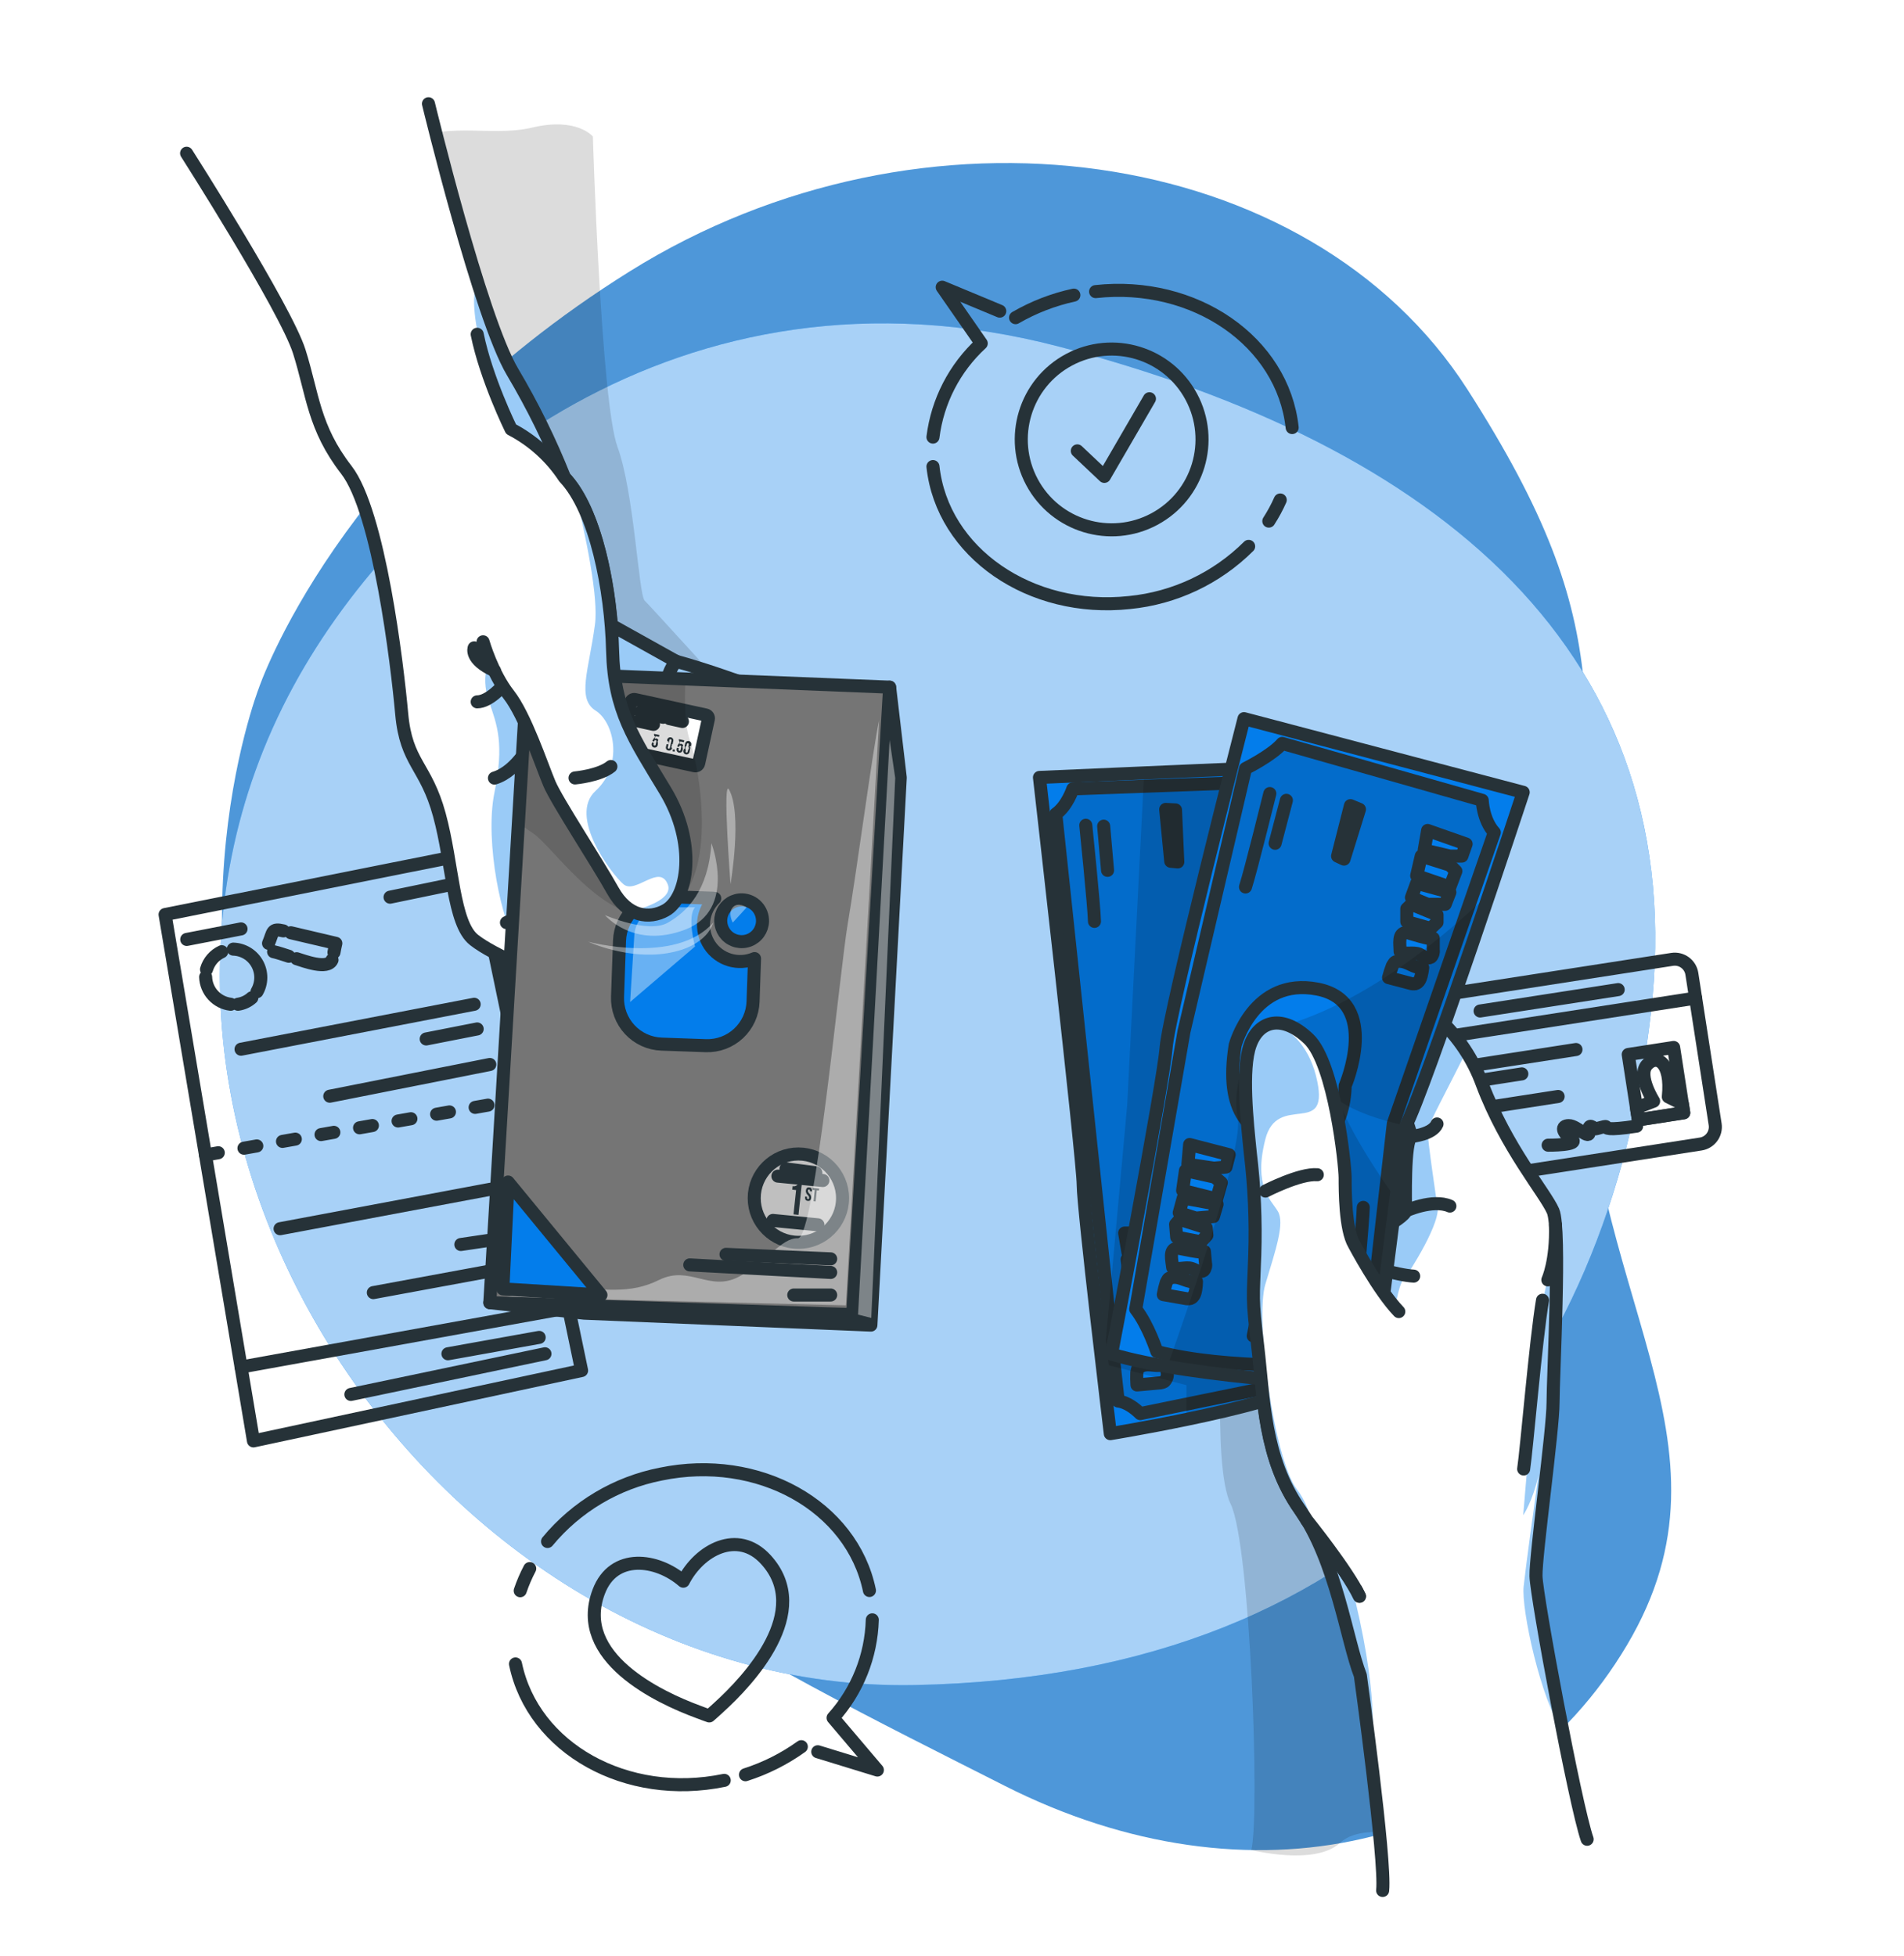 <svg width="146" height="150" viewBox="0 0 146 150" fill="none" xmlns="http://www.w3.org/2000/svg">
<g filter="url(#filter0_d)">
<path opacity="0.7" d="M19.835 48.791C19.835 48.791 11.695 69.814 23.135 90.984C34.576 112.154 58.14 123.338 77 132.901C95.861 142.464 115.445 137.807 124.751 122.144C134.057 106.481 121.294 95.3 121.276 72.965C121.259 50.63 124.62 44.717 112.516 25.848C100.413 6.979 70.743 2.8 48.306 16.796C25.868 30.792 19.835 48.791 19.835 48.791Z" fill="#036CCA"/>
<path d="M22.505 48.604C30.92 33.11 52.09 15.024 81.132 22.557C110.175 30.091 129.797 46.028 126.582 73.756C123.367 101.485 106.472 124.524 70.08 125.198C33.688 125.873 4.05 82.578 22.505 48.604Z" fill="#037DEB"/>
<path opacity="0.7" d="M22.505 48.604C30.92 33.11 52.09 15.024 81.132 22.557C110.175 30.091 129.797 46.028 126.582 73.756C123.367 101.485 106.472 124.524 70.08 125.198C33.688 125.873 4.05 82.578 22.505 48.604Z" fill="#EFF6FC"/>
<path d="M128.22 69.557L109.279 72.49C108.555 72.602 108.06 73.279 108.172 74.002L109.958 85.539C110.07 86.263 110.747 86.758 111.47 86.647L130.412 83.714C131.135 83.602 131.631 82.925 131.519 82.201L129.733 70.665C129.621 69.941 128.944 69.445 128.22 69.557Z" stroke="#263238" stroke-linecap="round" stroke-linejoin="round"/>
<path d="M108.46 75.864L130.022 72.526" stroke="#263238" stroke-linecap="round" stroke-linejoin="round"/>
<path d="M128.336 76.311L124.853 76.851L125.629 81.866L129.112 81.327L128.336 76.311Z" stroke="#263238" stroke-linecap="round" stroke-linejoin="round"/>
<path d="M126.266 77.672C127.002 76.796 128.211 77.38 127.928 80.098L129.005 80.632L129.111 81.316L125.63 81.856L125.487 80.942L126.801 80.431C126.801 80.431 125.574 78.498 126.266 77.672Z" stroke="#263238" stroke-linecap="round" stroke-linejoin="round"/>
<path d="M118.712 83.804C118.712 83.804 121.229 83.824 120.508 83.322C119.787 82.82 119.679 82.311 120.292 82.303C120.905 82.294 121.933 83.471 121.851 82.752C121.77 82.034 122.213 82.501 122.298 82.548C122.383 82.595 123.11 82.303 123.145 82.388C123.18 82.472 123.13 82.709 125.498 82.344" stroke="#263238" stroke-linecap="round" stroke-linejoin="round"/>
<path d="M110.289 78.104L120.847 76.469" stroke="#263238" stroke-linecap="round" stroke-linejoin="round"/>
<path d="M110.475 79.3L116.695 78.337" stroke="#263238" stroke-linecap="round" stroke-linejoin="round"/>
<path d="M110.802 81.412L119.478 80.069" stroke="#263238" stroke-linecap="round" stroke-linejoin="round"/>
<path d="M113.495 73.516L124.083 71.875" stroke="#263238" stroke-linecap="round" stroke-linejoin="round"/>
<path d="M12.658 66.12L36.331 61.393L44.597 101.081L19.436 106.477L12.658 66.12Z" stroke="#263238" stroke-linecap="round" stroke-linejoin="round"/>
<path d="M18.483 100.815L43.595 96.269" stroke="#263238" stroke-linecap="round" stroke-linejoin="round"/>
<path d="M40.62 92.894L28.627 95.107" stroke="#263238" stroke-linecap="round" stroke-linejoin="round"/>
<path d="M38.842 90.902L35.338 91.419" stroke="#263238" stroke-linecap="round" stroke-linejoin="round"/>
<path d="M39.376 86.85L21.477 90.208" stroke="#263238" stroke-linecap="round" stroke-linejoin="round"/>
<path d="M15.753 84.557L40.255 80.232" stroke="#263238" stroke-linecap="round" stroke-linejoin="round" stroke-dasharray="1 2"/>
<path d="M41.788 99.797L26.905 102.915" stroke="#263238" stroke-linecap="round" stroke-linejoin="round"/>
<path d="M41.344 98.541L34.348 99.797" stroke="#263238" stroke-linecap="round" stroke-linejoin="round"/>
<path d="M37.56 77.616L25.287 80.049" stroke="#263238" stroke-linecap="round" stroke-linejoin="round"/>
<path d="M36.59 74.892L32.681 75.66" stroke="#263238" stroke-linecap="round" stroke-linejoin="round"/>
<path d="M36.36 73L18.483 76.446" stroke="#263238" stroke-linecap="round" stroke-linejoin="round"/>
<path d="M34.736 63.79L29.91 64.789" stroke="#263238" stroke-linecap="round" stroke-linejoin="round"/>
<path d="M18.483 67.221L14.319 68.029" stroke="#263238" stroke-linecap="round" stroke-linejoin="round"/>
<path d="M15.835 70.325C15.922 70.028 16.071 69.754 16.272 69.521C16.474 69.287 16.723 69.099 17.003 68.97" stroke="#263238" stroke-linecap="round" stroke-linejoin="round"/>
<path d="M17.686 73C17.169 72.939 16.692 72.694 16.34 72.31C15.988 71.927 15.785 71.43 15.768 70.909" stroke="#263238" stroke-linecap="round" stroke-linejoin="round"/>
<path d="M19.31 72.503C19.014 72.77 18.645 72.942 18.25 72.999" stroke="#263238" stroke-linecap="round" stroke-linejoin="round"/>
<path d="M17.891 68.772C18.267 68.784 18.633 68.893 18.954 69.089C19.276 69.285 19.541 69.561 19.723 69.89C19.906 70.218 20.001 70.589 19.998 70.965C19.995 71.341 19.895 71.71 19.707 72.036" stroke="#263238" stroke-linecap="round" stroke-linejoin="round"/>
<path d="M22.148 69.32C21.76 69.198 21.374 69.057 20.98 68.97" stroke="#263238" stroke-linecap="round" stroke-linejoin="round"/>
<path d="M25.46 69.6C25.13 70.386 23.284 69.67 22.747 69.507" stroke="#263238" stroke-linecap="round" stroke-linejoin="round"/>
<path d="M22.3 67.516L25.752 68.327C25.696 68.558 25.652 68.792 25.609 69.022" stroke="#263238" stroke-linecap="round" stroke-linejoin="round"/>
<path d="M20.592 68.328C20.96 67.452 20.814 67.16 21.731 67.373" stroke="#263238" stroke-linecap="round" stroke-linejoin="round"/>
<path d="M62.707 130.311L67.277 131.713L63.881 127.712C65.743 125.643 66.808 122.979 66.888 120.196" stroke="#263238" stroke-linecap="round" stroke-linejoin="round"/>
<path d="M57.162 132.074C58.694 131.585 60.139 130.859 61.446 129.922" stroke="#263238" stroke-linecap="round" stroke-linejoin="round"/>
<path d="M39.528 123.577C40.874 130.062 48.04 134.057 55.535 132.504" stroke="#263238" stroke-linecap="round" stroke-linejoin="round"/>
<path d="M40.62 116.266C40.332 116.812 40.088 117.38 39.89 117.965" stroke="#263238" stroke-linecap="round" stroke-linejoin="round"/>
<path d="M66.669 117.947C65.326 111.462 58.157 107.467 50.665 109.024C47.262 109.692 44.196 111.517 41.986 114.189" stroke="#263238" stroke-linecap="round" stroke-linejoin="round"/>
<path d="M58.718 115.57C56.56 113.219 53.619 114.849 52.396 117.234C50.375 115.482 47.038 115.053 45.911 118.04C44.007 123.071 50.518 126.14 53.532 127.25C53.873 127.378 54.154 127.486 54.387 127.565C54.577 127.405 54.799 127.2 55.068 126.955C57.45 124.803 62.356 119.535 58.718 115.57Z" stroke="#263238" stroke-linecap="round" stroke-linejoin="round"/>
<path d="M76.662 19.856L72.25 18.02L75.243 22.329C73.197 24.21 71.885 26.755 71.54 29.513" stroke="#263238" stroke-linecap="round" stroke-linejoin="round"/>
<path d="M82.344 18.627C80.773 18.968 79.265 19.551 77.874 20.356" stroke="#263238" stroke-linecap="round" stroke-linejoin="round"/>
<path d="M99.084 28.782C98.369 22.192 91.621 17.52 84.011 18.358" stroke="#263238" stroke-linecap="round" stroke-linejoin="round"/>
<path d="M97.294 35.955C97.628 35.438 97.921 34.896 98.17 34.334" stroke="#263238" stroke-linecap="round" stroke-linejoin="round"/>
<path d="M71.54 31.773C72.255 38.358 79.004 43.024 86.613 42.198C90.063 41.859 93.29 40.337 95.747 37.891" stroke="#263238" stroke-linecap="round" stroke-linejoin="round"/>
<path d="M88.513 35.802C91.886 33.996 93.157 29.797 91.351 26.423C89.545 23.049 85.346 21.778 81.972 23.584C78.598 25.39 77.327 29.59 79.133 32.964C80.939 36.337 85.139 37.608 88.513 35.802Z" stroke="#263238" stroke-linecap="round" stroke-linejoin="round"/>
<path d="M82.61 30.57L84.683 32.526L88.14 26.572" stroke="#263238" stroke-linecap="round" stroke-linejoin="round"/>
<path opacity="0.2" d="M93.905 95.69C93.905 95.69 92.865 108.27 94.369 111.321C95.873 114.373 96.626 135.221 95.952 137.844C95.952 137.844 100.793 139.064 102.709 137.33C104.624 135.595 107.57 137.265 112.423 135.578C117.276 133.89 113.775 96.429 113.775 96.429L113.924 82.802L105.921 75.671L93.905 95.69Z" fill="black" fill-opacity="0.7"/>
<path d="M100.358 101.741C100.328 101.831 100.279 101.913 100.215 101.983C99.181 102.961 94.769 104.048 90.979 104.83C87.84 105.481 85.139 105.922 85.139 105.922C85.139 105.922 83.06 88.644 83.06 86.828C83.06 85.012 79.707 55.608 79.707 55.608L87.743 55.26L98.404 54.799C98.404 54.799 98.469 55.584 98.577 56.957C99.28 65.699 101.698 98.292 100.358 101.741Z" fill="#037DEB"/>
<path opacity="0.2" d="M100.358 101.741L90.978 103.659L87.436 104.386C86.476 103.443 85.743 103.425 85.743 103.425L85.451 100.783L84.993 96.458L80.957 58.411C81.833 57.806 82.265 56.484 82.265 56.484L87.667 56.288L97.026 55.946L98.57 56.945C99.28 65.699 101.698 98.292 100.358 101.741Z" fill="black" fill-opacity="0.7"/>
<path d="M100.358 101.741L90.978 103.659L87.436 104.386C86.476 103.443 85.743 103.425 85.743 103.425L85.451 100.783L84.993 96.458L80.957 58.411C81.833 57.806 82.265 56.484 82.265 56.484L87.667 56.288L97.026 55.946L98.57 56.945C99.28 65.699 101.698 98.292 100.358 101.741Z" stroke="#263238" stroke-linecap="round" stroke-linejoin="round"/>
<path d="M86.239 90.54L89.37 90.534L89.372 91.512L88.502 91.822L86.496 92.041L86.239 90.54Z" fill="#037DEB" stroke="#263238" stroke-linecap="round" stroke-linejoin="round"/>
<path d="M86.432 92.554L88.733 92.476L89.323 92.756L89.294 94.055L86.607 94.085L86.432 92.554Z" fill="#037DEB" stroke="#263238" stroke-linecap="round" stroke-linejoin="round"/>
<path d="M86.8 94.63L89.428 94.44L89.399 95.424L88.129 95.874L86.786 95.798L86.8 94.63Z" fill="#037DEB" stroke="#263238" stroke-linecap="round" stroke-linejoin="round"/>
<path d="M86.958 96.289L89.081 96.397L89.273 96.94L88.964 97.539L87.066 97.662L86.739 96.736L86.958 96.289Z" fill="#037DEB" stroke="#263238" stroke-linecap="round" stroke-linejoin="round"/>
<path d="M89.404 98.19L89.697 99.04C89.743 99.13 89.767 99.231 89.767 99.332C89.767 99.434 89.743 99.534 89.697 99.624C89.642 99.686 89.573 99.733 89.495 99.761C89.418 99.788 89.334 99.796 89.253 99.782C89.089 99.767 88.929 99.712 88.765 99.703C88.272 99.683 87.819 100.088 87.334 99.995C87.144 99.469 86.666 98.698 87.314 98.462C87.433 98.424 89.475 98.383 89.404 98.19Z" fill="#037DEB" stroke="#263238" stroke-linecap="round" stroke-linejoin="round"/>
<path d="M89.396 100.582C89.442 100.784 89.475 100.989 89.495 101.195C89.525 101.326 89.521 101.462 89.483 101.59C89.445 101.718 89.375 101.835 89.279 101.928C89.155 101.997 89.015 102.034 88.873 102.036L87.186 102.188C87.161 101.869 87.156 101.55 87.171 101.23C87.27 100.851 87.2 100.883 87.559 100.728C88.129 100.486 88.812 100.871 89.396 100.582Z" fill="#037DEB" stroke="#263238" stroke-linecap="round" stroke-linejoin="round"/>
<path d="M83.258 59.275C83.258 59.275 83.894 65.428 83.924 66.645" stroke="#263238" stroke-linecap="round" stroke-linejoin="round"/>
<path d="M84.63 59.343L84.928 62.733" stroke="#263238" stroke-linecap="round" stroke-linejoin="round"/>
<path d="M89.387 58.06L89.773 62.035L90.313 62.087L90.138 58.099L89.387 58.06Z" fill="#037DEB" stroke="#263238" stroke-linecap="round" stroke-linejoin="round"/>
<path opacity="0.2" d="M100.357 101.741C100.327 101.831 100.279 101.913 100.214 101.983C99.181 102.961 94.769 104.048 90.978 104.83V102.202L85.463 100.789L84.63 100.576L85.004 96.464L86.432 80.755L87.679 56.3L87.731 55.26L98.404 54.799C98.404 54.799 98.468 55.584 98.576 56.957C99.28 65.699 101.698 98.292 100.357 101.741Z" fill="black" fill-opacity="0.7"/>
<path d="M100.358 101.741C100.328 101.831 100.279 101.913 100.215 101.983C99.181 102.961 94.769 104.048 90.979 104.83C87.84 105.481 85.139 105.922 85.139 105.922C85.139 105.922 83.06 88.644 83.06 86.828C83.06 85.012 79.707 55.608 79.707 55.608L87.743 55.26L98.404 54.799C98.404 54.799 98.469 55.584 98.577 56.957C99.28 65.699 101.698 98.292 100.358 101.741Z" stroke="#263238" stroke-linecap="round" stroke-linejoin="round"/>
<path d="M106.013 140.948C106.081 140.332 105.111 131.493 105.094 130.533C105.047 127.905 104.302 124.456 104.302 124.456C103.263 121.799 102.454 115.676 99.68 111.748C96.906 107.821 96.909 103.201 96.448 99.28C95.986 95.358 96.1 95.697 96.217 92.216C96.301 89.602 96.185 86.985 95.869 84.388C95.639 82.075 95.177 78.008 95.869 76.112C96.561 74.217 98.372 73.776 100.355 75.674C102.337 77.573 103.146 85.354 103.146 86.315C103.146 87.276 103.146 90.277 103.841 91.434C103.841 91.434 107.768 89.425 107.768 88.87C107.768 88.315 107.652 83.412 108.23 83.15L105.92 75.674L110.3 74.118C111.125 74.858 111.837 75.713 112.414 76.659C112.909 77.441 113.322 78.272 113.649 79.138C115.498 84.04 118.467 87.46 119.08 88.87C119.694 90.28 119.08 101.481 119.08 103.563C119.08 105.645 117.737 115.243 117.772 116.858C117.799 118.026 118.587 122.371 119.372 125.703C119.664 126.988 121.437 136.297 121.708 137.035L106.013 140.948Z" fill="white"/>
<path opacity="0.4" d="M109.471 82.656C109.442 83.284 110.192 88.289 110.192 88.289C110.712 89.536 107.874 93.787 107.874 93.787C107.26 94.132 106.998 96.269 106.998 96.269C105.076 95.843 100.676 91.419 100.676 91.419C100.676 91.419 100.156 93.233 99.572 97.721C98.988 102.209 102.691 112.869 104.267 120.231C105.844 127.592 105.094 130.524 105.094 130.524C105.047 127.896 104.302 124.447 104.302 124.447C103.263 121.79 102.454 115.667 99.68 111.739C96.906 107.812 96.909 103.201 96.448 99.28C95.986 95.358 96.1 95.697 96.217 92.216C96.301 89.602 96.185 86.985 95.869 84.388C95.639 82.075 95.177 78.008 95.869 76.112C96.561 74.217 98.372 73.776 100.355 75.674C102.337 77.573 103.146 85.354 103.146 86.315C103.146 87.276 103.146 90.277 103.841 91.434C103.841 91.434 107.768 89.425 107.768 88.87C107.768 88.315 107.652 83.412 108.23 83.15L105.92 75.674L110.3 74.118C111.125 74.858 111.837 75.713 112.414 76.659C110.998 79.491 109.5 82.265 109.471 82.656Z" fill="#037DEB"/>
<path opacity="0.4" d="M116.835 117.632C117.028 115.88 117.603 111.716 117.968 109.117C117.522 111.147 116.8 112.175 116.8 112.175C116.8 112.175 118.044 97.283 118.167 96.374C118.289 95.466 119.545 91.384 119.084 88.856C119.697 90.263 119.084 101.467 119.084 103.549C119.084 105.631 117.741 115.229 117.776 116.844C117.802 118.012 119.055 125.455 119.84 128.786C118.152 126.334 116.643 119.393 116.835 117.632Z" fill="#037DEB"/>
<path d="M121.703 137.021C120.78 134.364 117.816 118.45 117.781 116.844C117.746 115.238 119.089 105.628 119.089 103.549C119.089 101.47 119.703 90.263 119.089 88.855C118.476 87.448 115.507 84.026 113.658 79.123C112.96 77.206 111.811 75.484 110.309 74.103L105.929 75.66L108.239 83.135C107.655 83.398 107.777 88.301 107.777 88.855C107.777 89.41 103.85 91.419 103.85 91.419C103.155 90.251 103.155 87.261 103.155 86.3C103.155 85.34 102.346 77.555 100.364 75.66C98.381 73.765 96.567 74.2 95.878 76.098C95.189 77.996 95.648 82.061 95.878 84.373C96.194 86.973 96.311 89.593 96.226 92.21C96.109 95.691 95.992 95.347 96.457 99.274C96.921 103.201 96.918 107.821 99.689 111.748C102.46 115.676 103.272 121.799 104.311 124.456C104.311 124.456 106.274 138.638 106.022 140.948" stroke="#263238" stroke-linecap="round" stroke-linejoin="round"/>
<path d="M103.841 91.419C103.841 91.419 104.533 94.651 106.093 96.269" stroke="#263238" stroke-linecap="round" stroke-linejoin="round"/>
<path d="M104.262 92.894C104.262 92.894 107.182 93.787 108.402 93.843" stroke="#263238" stroke-linecap="round" stroke-linejoin="round"/>
<path d="M107.769 88.855C107.769 88.855 109.848 87.894 111.177 88.472" stroke="#263238" stroke-linecap="round" stroke-linejoin="round"/>
<path d="M108.23 83.135C108.23 83.135 109.848 82.987 110.192 82.178" stroke="#263238" stroke-linecap="round" stroke-linejoin="round"/>
<path d="M100.214 112.571C100.214 112.571 103.321 116.429 104.244 118.391" stroke="#263238" stroke-linecap="round" stroke-linejoin="round"/>
<path d="M118.281 95.691C117.761 98.754 117.066 107.129 116.835 108.63" stroke="#263238" stroke-linecap="round" stroke-linejoin="round"/>
<path d="M119.273 89.915C119.361 92.689 118.689 94.132 118.689 94.132" stroke="#263238" stroke-linecap="round" stroke-linejoin="round"/>
<path d="M95.391 51.1L116.8 56.747C116.8 56.747 109.275 79.584 107.748 82.417L105.196 102.325C105.196 102.325 91.519 101.724 85.229 99.823C85.229 99.823 89.206 79.091 89.419 76.326C89.632 73.56 95.391 51.1 95.391 51.1Z" fill="#037DEB"/>
<path opacity="0.2" d="M90.786 75.1L95.505 54.925C95.505 54.925 97.534 53.918 98.32 52.998L113.658 57.361C113.658 57.361 113.705 58.864 114.584 59.828L106.843 82.134L104.966 98.576C104.966 98.576 102.469 98.775 102.23 100.62C102.23 100.62 94.135 101.058 88.707 99.627C88.707 99.627 88.068 97.633 87.089 96.372L90.786 75.1Z" fill="black" fill-opacity="0.7"/>
<path d="M90.786 75.1L95.505 54.925C95.505 54.925 97.534 53.918 98.32 52.998L113.658 57.361C113.658 57.361 113.705 58.864 114.584 59.828L106.843 82.134L104.966 98.576C104.966 98.576 102.469 98.775 102.23 100.62C102.23 100.62 94.135 101.058 88.707 99.627C88.707 99.627 88.068 97.633 87.089 96.372L90.786 75.1Z" stroke="#263238" stroke-linecap="round" stroke-linejoin="round"/>
<path d="M94.713 76.148C94.713 76.148 96.106 70.892 101.012 71.835C105.918 72.778 103.147 79.255 103.147 79.255C103.147 79.255 103.176 84.481 99.196 83.76C95.744 83.135 93.905 81.24 94.713 76.148Z" fill="#037DEB" stroke="#263238" stroke-linecap="round" stroke-linejoin="round"/>
<path d="M97.371 56.844C97.371 56.844 95.887 62.85 95.505 64.007" stroke="#263238" stroke-linecap="round" stroke-linejoin="round"/>
<path d="M98.641 57.363L97.777 60.657" stroke="#263238" stroke-linecap="round" stroke-linejoin="round"/>
<path d="M109.471 59.673L112.423 60.712L112.099 61.638H111.177L109.211 61.177L109.471 59.673Z" fill="#037DEB" stroke="#263238" stroke-linecap="round" stroke-linejoin="round"/>
<path d="M108.981 61.639L111.177 62.331L111.638 62.792L111.177 64.007L108.633 63.139L108.981 61.639Z" fill="#037DEB" stroke="#263238" stroke-linecap="round" stroke-linejoin="round"/>
<path d="M108.633 63.718L111.176 64.419L110.817 65.335H109.471L108.23 64.816L108.633 63.718Z" fill="#037DEB" stroke="#263238" stroke-linecap="round" stroke-linejoin="round"/>
<path d="M108.23 65.335L110.193 66.144V66.719L109.702 67.183L107.874 66.664V65.68L108.23 65.335Z" fill="#037DEB" stroke="#263238" stroke-linecap="round" stroke-linejoin="round"/>
<path d="M109.903 67.943V68.842C109.919 68.941 109.91 69.043 109.88 69.138C109.849 69.233 109.796 69.32 109.725 69.391C109.653 69.431 109.571 69.451 109.489 69.451C109.406 69.451 109.325 69.431 109.252 69.391C109.103 69.321 108.96 69.216 108.82 69.155C108.362 68.971 107.798 69.201 107.36 68.956C107.36 68.398 107.164 67.514 107.854 67.496C107.967 67.505 109.903 68.147 109.903 67.943Z" fill="#037DEB" stroke="#263238" stroke-linecap="round" stroke-linejoin="round"/>
<path d="M109.095 70.194C109.073 70.399 109.036 70.603 108.984 70.804C108.92 71.064 108.794 71.353 108.534 71.423C108.394 71.446 108.251 71.434 108.117 71.388L106.476 70.956C106.555 70.648 106.652 70.346 106.768 70.05C106.99 69.726 106.914 69.732 107.302 69.706C107.933 69.68 108.447 70.272 109.095 70.194Z" fill="#037DEB" stroke="#263238" stroke-linecap="round" stroke-linejoin="round"/>
<path d="M103.552 57.77L102.568 61.639L103.059 61.869L104.244 58.056L103.552 57.77Z" fill="#037DEB" stroke="#263238" stroke-linecap="round" stroke-linejoin="round"/>
<path d="M91.221 83.751L94.252 84.537L94.007 85.483L93.087 85.564L91.09 85.269L91.221 83.751Z" fill="#037DEB" stroke="#263238" stroke-linecap="round" stroke-linejoin="round"/>
<path d="M90.9 85.752L93.146 86.254L93.648 86.675L93.292 87.924L90.684 87.276L90.9 85.752Z" fill="#037DEB" stroke="#263238" stroke-linecap="round" stroke-linejoin="round"/>
<path d="M90.733 87.855L93.326 88.333L93.046 89.276L91.706 89.393L90.424 88.982L90.733 87.855Z" fill="#037DEB" stroke="#263238" stroke-linecap="round" stroke-linejoin="round"/>
<path d="M90.468 89.498L92.494 90.138L92.544 90.713L92.094 91.215L90.228 90.853L90.144 89.875L90.468 89.498Z" fill="#037DEB" stroke="#263238" stroke-linecap="round" stroke-linejoin="round"/>
<path d="M92.357 91.954L92.436 92.851C92.46 92.948 92.46 93.05 92.437 93.148C92.414 93.246 92.369 93.337 92.304 93.414C92.235 93.46 92.156 93.487 92.074 93.494C91.992 93.501 91.909 93.486 91.834 93.452C91.679 93.397 91.542 93.303 91.381 93.257C90.911 93.111 90.368 93.388 89.921 93.181C89.869 92.626 89.603 91.761 90.286 91.694C90.391 91.689 92.374 92.159 92.357 91.954Z" fill="#037DEB" stroke="#263238" stroke-linecap="round" stroke-linejoin="round"/>
<path d="M91.746 94.266C91.742 94.478 91.723 94.69 91.688 94.9C91.644 95.162 91.545 95.463 91.294 95.554C91.156 95.589 91.011 95.589 90.873 95.554L89.203 95.262C89.259 94.948 89.334 94.638 89.428 94.333C89.621 93.992 89.545 94.003 89.93 93.945C90.543 93.854 91.104 94.4 91.746 94.266Z" fill="#037DEB" stroke="#263238" stroke-linecap="round" stroke-linejoin="round"/>
<path d="M103.841 97.102C103.841 97.102 104.536 89.352 104.536 88.572" stroke="#263238" stroke-linecap="round" stroke-linejoin="round"/>
<path d="M102.454 96.754C102.454 96.754 102.746 92.724 102.799 92.023" stroke="#263238" stroke-linecap="round" stroke-linejoin="round"/>
<path d="M97.037 93.843L96.1 98.43H97.037L97.718 93.843H97.037Z" fill="#037DEB" stroke="#263238" stroke-linecap="round" stroke-linejoin="round"/>
<path opacity="0.2" d="M107.798 82.303C105.772 81.88 103.964 81.258 102.627 80.361C102.627 80.361 103.596 83.147 107.033 87.895L105.185 102.326C105.185 102.326 96.258 101.934 89.513 100.781C91.586 94.941 95.353 83.874 94.906 81.681C94.302 78.671 96.436 75.117 96.436 75.117C103.185 73.902 109.728 68.801 114.219 64.488C111.933 71.248 108.811 80.3 107.798 82.303Z" fill="black" fill-opacity="0.7"/>
<path d="M95.391 51.1L116.8 56.747C116.8 56.747 109.275 79.584 107.748 82.417L105.196 102.325C105.196 102.325 91.519 101.724 85.229 99.823C85.229 99.823 89.206 79.091 89.419 76.326C89.632 73.56 95.391 51.1 95.391 51.1Z" stroke="#263238" stroke-linecap="round" stroke-linejoin="round"/>
<path d="M107.26 96.562L104.244 118.392C103.572 116.964 101.742 114.528 100.795 113.311C100.445 112.855 100.211 112.572 100.211 112.572L99.677 111.749C96.906 107.821 96.906 103.202 96.445 99.274C95.983 95.347 96.097 95.692 96.214 92.211C96.299 89.598 96.184 86.983 95.869 84.388C95.639 82.076 95.177 78.008 95.869 76.113C96.208 75.184 96.818 74.606 97.583 74.484C98.349 74.361 99.335 74.711 100.355 75.675C102.337 77.57 103.146 85.355 103.146 86.315C103.146 87.276 103.146 90.278 103.841 91.434C103.841 91.419 105.704 94.944 107.26 96.562Z" fill="white"/>
<path opacity="0.4" d="M99.449 110.191C100.08 110.997 100.509 112.159 100.795 113.31C100.445 112.854 100.211 112.571 100.211 112.571L99.677 111.747C96.906 107.82 96.906 103.201 96.445 99.273C95.983 95.346 96.097 95.69 96.214 92.21C96.299 89.597 96.184 86.982 95.869 84.387C95.639 82.074 95.177 78.007 95.869 76.112C96.208 75.183 96.818 74.605 97.584 74.482C99.043 74.897 100.503 76.383 101.012 78.927C101.888 83.196 97.937 79.747 97.023 83.365C96.109 86.983 97.438 87.958 97.984 88.869C98.529 89.78 97.832 91.789 97.023 94.487C96.214 97.185 97.718 107.975 99.449 110.191Z" fill="#037DEB"/>
<path d="M107.261 96.561C105.701 94.943 103.841 91.419 103.841 91.419C103.146 90.251 103.146 87.261 103.146 86.3C103.146 85.339 102.337 77.555 100.355 75.66C98.372 73.764 96.559 74.2 95.87 76.098C95.18 77.996 95.639 82.06 95.87 84.373C96.186 86.973 96.302 89.593 96.217 92.21C96.1 95.691 95.984 95.346 96.448 99.274C96.912 103.201 96.909 107.82 99.68 111.748L100.215 112.571C100.215 112.571 103.321 116.429 104.244 118.391" stroke="#263238" stroke-linecap="round" stroke-linejoin="round"/>
<path d="M97.038 87.322C97.038 87.322 99.686 85.953 101.012 86.07" stroke="#263238" stroke-linecap="round" stroke-linejoin="round"/>
<path opacity="0.2" d="M56.593 49.877C56.593 49.877 49.894 42.501 49.433 42.049C48.971 41.596 48.624 33.73 47.351 30.267C46.078 26.803 45.462 6.468 45.462 6.468C45.462 6.468 44.25 4.968 40.833 5.776C37.417 6.585 34.068 5.081 30.257 7.277C26.446 9.473 33.837 40.881 33.837 40.881L41.338 64.787L56.593 49.877Z" fill="black" fill-opacity="0.7"/>
<path d="M61.194 49.932C61.194 49.932 58.193 69.108 55.062 71.648C53.255 73.109 50.437 73.78 47.938 73.692C46.127 73.628 44.48 73.173 43.511 72.346C41.201 70.381 37.963 69.342 36.351 68.072C34.739 66.801 34.733 62.296 33.694 58.482C32.654 54.669 31.151 54.555 30.806 50.744C30.462 46.934 29.072 35.268 26.56 32.03C24.049 28.792 23.991 26.254 22.951 22.96C21.912 19.667 14.308 7.75 14.308 7.75L32.844 3.954C32.844 3.954 34.666 11.496 36.617 17.649C37.542 20.569 38.497 23.179 39.297 24.517C40.834 27.104 42.164 29.807 43.277 32.602C45.374 34.798 46.522 39.663 46.869 43.923L51.833 46.691C55.65 47.734 61.194 49.932 61.194 49.932Z" fill="white"/>
<path opacity="0.4" d="M61.195 49.932C61.195 49.932 58.193 69.108 55.063 71.648C53.255 73.108 50.438 73.78 47.938 73.692C42.01 72.232 40.416 68.927 39.613 68.126C38.544 67.061 37.14 60.567 37.911 56.788C38.682 53.01 38.127 51.611 37.49 49.766C36.08 45.678 40.381 43.476 40.825 41.928C41.269 40.381 41.117 31.726 39.181 28.911C38.153 27.413 35.505 19.692 36.62 17.654C37.546 20.574 38.501 23.185 39.301 24.522C40.837 27.109 42.168 29.812 43.281 32.608C45.377 34.803 46.525 39.668 46.872 43.928L51.836 46.697C55.65 47.733 61.195 49.932 61.195 49.932Z" fill="#037DEB"/>
<path d="M38.559 48.583C38.559 48.583 37.514 49.812 36.591 49.812" stroke="#263238" stroke-linecap="round" stroke-linejoin="round"/>
<path d="M40.834 52.738C40.834 52.738 39.709 55.127 37.914 55.658" stroke="#263238" stroke-linecap="round" stroke-linejoin="round"/>
<path d="M38.836 66.737C38.836 66.737 41.379 65.639 41.782 63.791" stroke="#263238" stroke-linecap="round" stroke-linejoin="round"/>
<path d="M51.839 46.694C51.839 46.694 51.203 47.503 51.203 48.154" stroke="#263238" stroke-linecap="round" stroke-linejoin="round"/>
<path d="M32.856 3.954C32.856 3.954 36.821 20.356 39.309 24.528C40.845 27.115 42.176 29.819 43.289 32.614C45.386 34.81 46.533 39.677 46.881 43.938L51.845 46.706C55.655 47.745 61.189 49.941 61.189 49.941C61.189 49.941 58.187 69.117 55.057 71.657C51.926 74.198 45.844 74.303 43.508 72.341C41.172 70.378 37.96 69.336 36.348 68.066C34.736 66.795 34.731 62.29 33.691 58.476C32.651 54.663 31.148 54.549 30.803 50.738C30.459 46.928 29.069 35.262 26.558 32.024C24.046 28.786 23.988 26.248 22.948 22.954C21.909 19.661 14.308 7.75 14.308 7.75" stroke="#263238" stroke-linecap="round" stroke-linejoin="round"/>
<path d="M68.217 48.688L37.56 95.879L44.796 96.684L66.781 97.598L69.032 55.623L68.217 48.688Z" fill="#263238" stroke="#263238" stroke-linecap="round" stroke-linejoin="round"/>
<path d="M68.217 48.686L65.385 96.793L37.56 95.879L39.756 59.017L40.439 47.57L52.563 48.058L68.217 48.686Z" fill="#757575"/>
<path d="M61.221 91.253C63.091 91.253 64.608 89.736 64.608 87.866C64.608 85.995 63.091 84.478 61.221 84.478C59.35 84.478 57.834 85.995 57.834 87.866C57.834 89.736 59.35 91.253 61.221 91.253Z" fill="#BFBFBF" stroke="#263238" stroke-miterlimit="10"/>
<path d="M60.266 85.618L62.561 85.919" stroke="#263238" stroke-linecap="round" stroke-linejoin="round"/>
<path d="M59.649 86.176L63.098 86.512" stroke="#263238" stroke-linecap="round" stroke-linejoin="round"/>
<path d="M59.267 89.574L62.718 89.91" stroke="#263238" stroke-linecap="round" stroke-linejoin="round"/>
<path d="M60.777 86.944C60.872 86.967 60.972 86.953 61.057 86.905C61.142 86.856 61.204 86.777 61.232 86.684L61.489 86.71L61.229 89.148L60.847 89.107L61.045 87.247L60.753 87.215L60.777 86.944Z" fill="#263238"/>
<path d="M62.053 87.045C62.205 87.045 62.275 87.159 62.258 87.32V87.349L62.109 87.334V87.308C62.109 87.238 62.091 87.206 62.041 87.2C61.992 87.194 61.96 87.221 61.954 87.291C61.948 87.361 61.971 87.422 62.065 87.521C62.112 87.561 62.149 87.612 62.173 87.67C62.197 87.727 62.207 87.789 62.202 87.851C62.184 88.012 62.097 88.094 61.942 88.076C61.787 88.059 61.72 87.959 61.735 87.802V87.74L61.881 87.755V87.828C61.881 87.898 61.901 87.927 61.951 87.933C62.001 87.939 62.036 87.915 62.041 87.845C62.047 87.775 62.024 87.714 61.931 87.615C61.883 87.575 61.846 87.524 61.822 87.466C61.798 87.409 61.788 87.347 61.793 87.285C61.814 87.11 61.904 87.016 62.053 87.045Z" fill="#263238"/>
<path d="M62.328 87.087L62.812 87.137L62.795 87.28L62.631 87.262L62.541 88.115L62.386 88.1L62.477 87.245L62.313 87.227L62.328 87.087Z" fill="#263238"/>
<path d="M54.119 50.821L48.687 49.636C48.547 49.605 48.408 49.694 48.378 49.834L47.639 53.22C47.608 53.361 47.697 53.499 47.837 53.53L53.269 54.715C53.409 54.746 53.548 54.657 53.578 54.517L54.317 51.13C54.348 50.99 54.259 50.851 54.119 50.821Z" fill="white" stroke="#263238" stroke-linecap="round" stroke-linejoin="round"/>
<path d="M50.443 52.928C50.442 52.905 50.436 52.882 50.426 52.861C50.423 52.85 50.423 52.838 50.426 52.826C50.43 52.818 50.438 52.81 50.446 52.806C50.525 52.736 50.429 52.642 50.353 52.625C50.327 52.618 50.299 52.619 50.273 52.626C50.247 52.633 50.223 52.647 50.204 52.666L50.265 52.438L50.534 52.496L50.563 52.356L50.16 52.269C50.152 52.288 50.146 52.309 50.143 52.33C50.143 52.35 50.169 52.356 50.169 52.38C50.169 52.403 50.169 52.4 50.169 52.412C50.174 52.429 50.186 52.443 50.201 52.453C50.216 52.453 50.23 52.479 50.227 52.496C50.229 52.502 50.229 52.508 50.227 52.514C50.216 52.541 50.197 52.563 50.172 52.578C50.16 52.58 50.15 52.587 50.143 52.596V52.613C50.143 52.634 50.119 52.645 50.102 52.657C50.084 52.669 50.04 52.762 50.023 52.826L50.169 52.858V52.829C50.184 52.759 50.221 52.742 50.268 52.75C50.315 52.759 50.344 52.794 50.327 52.864L50.28 53.08C50.28 53.148 50.23 53.168 50.181 53.156C50.131 53.145 50.108 53.115 50.122 53.045L50.143 52.955L49.997 52.923L49.979 53.004C49.968 53.036 49.963 53.07 49.966 53.103C49.969 53.137 49.979 53.169 49.995 53.199C50.011 53.228 50.034 53.254 50.061 53.274C50.088 53.294 50.119 53.308 50.152 53.315C50.185 53.322 50.219 53.322 50.252 53.315C50.285 53.308 50.316 53.294 50.343 53.274C50.37 53.254 50.392 53.228 50.408 53.199C50.425 53.17 50.435 53.137 50.438 53.104C50.448 53.046 50.45 52.987 50.443 52.928Z" fill="#263238"/>
<path d="M52.35 53.338C52.347 53.315 52.341 53.292 52.332 53.27C52.33 53.259 52.33 53.247 52.332 53.235C52.337 53.227 52.344 53.219 52.353 53.215C52.429 53.145 52.332 53.051 52.259 53.034C52.233 53.027 52.206 53.028 52.179 53.035C52.153 53.042 52.13 53.056 52.11 53.075L52.172 52.847L52.44 52.906L52.469 52.765L52.067 52.678C52.057 52.697 52.051 52.718 52.049 52.739C52.049 52.76 52.072 52.765 52.075 52.789C52.078 52.812 52.075 52.809 52.075 52.821C52.081 52.838 52.092 52.852 52.108 52.862C52.122 52.862 52.137 52.888 52.134 52.906C52.131 52.923 52.134 52.906 52.134 52.923C52.123 52.951 52.102 52.974 52.075 52.987C52.065 52.99 52.056 52.996 52.049 53.005C52.049 53.005 52.049 53.005 52.049 53.022C52.049 53.04 52.029 53.054 52.011 53.066C51.994 53.078 51.95 53.171 51.932 53.235L52.078 53.268V53.238C52.093 53.168 52.131 53.151 52.178 53.16C52.224 53.168 52.251 53.203 52.236 53.273L52.189 53.489C52.189 53.557 52.14 53.577 52.09 53.565C52.04 53.554 52.017 53.525 52.032 53.454L52.052 53.364L51.906 53.332L51.889 53.414C51.88 53.444 51.877 53.477 51.881 53.508C51.886 53.54 51.896 53.57 51.912 53.598C51.929 53.625 51.951 53.649 51.977 53.668C52.002 53.686 52.032 53.7 52.063 53.706C52.094 53.713 52.127 53.713 52.158 53.707C52.19 53.701 52.219 53.688 52.245 53.67C52.272 53.652 52.294 53.629 52.311 53.602C52.328 53.575 52.339 53.544 52.344 53.513C52.356 53.455 52.358 53.396 52.35 53.338Z" fill="#263238"/>
<path d="M51.494 53.121H51.509C51.509 53.107 51.509 53.092 51.509 53.072H51.573L51.623 52.847C51.634 52.815 51.638 52.781 51.635 52.747C51.632 52.714 51.622 52.681 51.606 52.651C51.589 52.622 51.567 52.596 51.54 52.576C51.512 52.555 51.481 52.541 51.448 52.534C51.415 52.527 51.381 52.526 51.348 52.533C51.315 52.54 51.283 52.554 51.256 52.574C51.228 52.594 51.206 52.62 51.189 52.649C51.172 52.678 51.162 52.711 51.158 52.745V52.786C51.179 52.803 51.19 52.832 51.211 52.847C51.231 52.862 51.263 52.847 51.255 52.897C51.246 52.946 51.237 52.938 51.255 52.952C51.272 52.967 51.275 52.952 51.278 52.973C51.282 52.977 51.283 52.983 51.283 52.989C51.283 52.994 51.282 53 51.278 53.005C51.278 53.005 51.258 53.005 51.255 53.031C51.252 53.057 51.255 53.075 51.237 53.081C51.22 53.087 51.182 53.046 51.15 53.048C51.138 53.052 51.128 53.058 51.119 53.067C51.111 53.076 51.105 53.086 51.103 53.098C51.088 53.148 51.077 53.199 51.071 53.25C51.06 53.281 51.056 53.314 51.06 53.346C51.063 53.379 51.074 53.41 51.091 53.438C51.108 53.466 51.131 53.49 51.158 53.508C51.186 53.526 51.217 53.537 51.249 53.542C51.282 53.551 51.317 53.552 51.351 53.546C51.384 53.54 51.416 53.527 51.444 53.507C51.47 53.485 51.492 53.458 51.509 53.428C51.522 53.413 51.529 53.394 51.529 53.374C51.529 53.354 51.522 53.335 51.509 53.32H51.494L51.474 53.25C51.474 53.25 51.474 53.25 51.494 53.233C51.515 53.215 51.494 53.177 51.523 53.157C51.553 53.136 51.488 53.127 51.494 53.121ZM51.371 53.32C51.357 53.39 51.319 53.411 51.269 53.399C51.22 53.387 51.196 53.355 51.211 53.285L51.328 52.759C51.342 52.689 51.377 52.669 51.427 52.681C51.477 52.692 51.5 52.724 51.485 52.794L51.371 53.32Z" fill="#263238"/>
<path d="M51.754 53.483L51.722 53.632L51.573 53.6L51.605 53.451L51.754 53.483Z" fill="#263238"/>
<path d="M52.975 53.224C52.992 53.224 52.992 53.157 52.998 53.133C53.01 53.101 53.014 53.067 53.011 53.033C53.008 53 52.998 52.967 52.982 52.937C52.965 52.908 52.943 52.882 52.915 52.862C52.888 52.842 52.857 52.827 52.824 52.82C52.791 52.813 52.757 52.813 52.723 52.819C52.69 52.827 52.659 52.84 52.632 52.86C52.604 52.88 52.581 52.906 52.565 52.935C52.548 52.965 52.537 52.997 52.534 53.031L52.49 53.227C52.528 53.262 52.49 53.317 52.508 53.358C52.525 53.399 52.508 53.358 52.508 53.376C52.508 53.393 52.464 53.402 52.464 53.425C52.464 53.449 52.464 53.425 52.464 53.425C52.464 53.425 52.441 53.46 52.426 53.478C52.417 53.492 52.412 53.508 52.411 53.524C52.4 53.556 52.396 53.59 52.399 53.624C52.402 53.658 52.412 53.691 52.428 53.72C52.445 53.75 52.467 53.776 52.495 53.796C52.522 53.816 52.553 53.83 52.586 53.837C52.619 53.845 52.653 53.845 52.686 53.838C52.72 53.831 52.751 53.817 52.778 53.797C52.806 53.777 52.828 53.752 52.845 53.722C52.862 53.693 52.873 53.66 52.876 53.627L52.911 53.466C52.911 53.425 52.963 53.317 52.911 53.285C52.858 53.253 52.887 53.285 52.882 53.265C52.878 53.258 52.876 53.25 52.876 53.243C52.876 53.235 52.878 53.227 52.882 53.221C52.917 53.192 52.943 53.241 52.975 53.224ZM52.797 53.481C52.797 53.498 52.768 53.504 52.753 53.527C52.742 53.556 52.735 53.587 52.733 53.618C52.718 53.688 52.68 53.706 52.633 53.697C52.587 53.688 52.557 53.653 52.575 53.583C52.575 53.562 52.601 53.504 52.595 53.486C52.59 53.469 52.566 53.486 52.554 53.451C52.546 53.421 52.546 53.389 52.554 53.358C52.556 53.351 52.556 53.344 52.554 53.338C52.554 53.338 52.54 53.311 52.554 53.3C52.569 53.288 52.554 53.3 52.554 53.3C52.554 53.3 52.554 53.262 52.554 53.235C52.554 53.209 52.554 53.235 52.554 53.235C52.648 53.27 52.645 53.127 52.66 53.069C52.674 53.011 52.712 52.978 52.759 52.99C52.806 53.002 52.832 53.034 52.817 53.101C52.797 53.16 52.786 53.222 52.782 53.285C52.794 53.287 52.806 53.293 52.814 53.302C52.823 53.311 52.828 53.322 52.829 53.335C52.826 53.35 52.826 53.366 52.829 53.381C52.829 53.381 52.829 53.408 52.829 53.419C52.829 53.431 52.812 53.419 52.8 53.419C52.792 53.422 52.785 53.428 52.779 53.434C52.773 53.441 52.77 53.449 52.768 53.457L52.797 53.481Z" fill="#263238"/>
<path d="M51.342 51.101L52.329 51.317" stroke="#263238" stroke-linecap="round" stroke-linejoin="round"/>
<path d="M49.1 50.61L50.852 50.996" stroke="#263238" stroke-linecap="round" stroke-linejoin="round"/>
<path d="M48.954 51.287L50.11 51.538" stroke="#263238" stroke-linecap="round" stroke-linejoin="round"/>
<path opacity="0.4" d="M38.836 95.452C40.37 95.051 41.948 94.839 43.534 94.821C46.384 94.751 48.206 95.291 50.542 94.135C52.878 92.979 54.394 95.061 56.627 93.904C58.861 92.748 59.898 90.897 61.188 90.938C62.479 90.978 64.4 70.296 65.02 66.737C65.639 63.177 66.956 53.255 67.408 51.24L64.865 96.083L38.836 95.452Z" fill="white"/>
<path d="M38.959 86.628L46.081 95.291L38.559 94.824L38.959 86.628Z" fill="#037DEB" stroke="#263238" stroke-linecap="round" stroke-linejoin="round"/>
<path d="M57.859 69.497L57.745 72.794C57.73 73.254 57.623 73.706 57.433 74.125C57.242 74.544 56.971 74.921 56.634 75.235C56.298 75.549 55.903 75.794 55.471 75.955C55.04 76.116 54.582 76.191 54.122 76.175L50.735 76.055C50.273 76.04 49.82 75.933 49.4 75.741C48.98 75.55 48.602 75.277 48.288 74.939C47.974 74.601 47.729 74.204 47.569 73.771C47.409 73.338 47.335 72.878 47.353 72.417L47.505 68.125C47.538 67.196 47.938 66.319 48.617 65.685C49.297 65.052 50.2 64.714 51.129 64.746L54.516 64.863C54.609 64.863 54.703 64.863 54.808 64.883C54.334 65.339 54.035 65.947 53.962 66.601C53.89 67.254 54.049 67.913 54.412 68.461C54.775 69.01 55.318 69.414 55.948 69.603C56.578 69.792 57.254 69.755 57.859 69.497Z" fill="#037DEB" stroke="#263238" stroke-linecap="round" stroke-linejoin="round"/>
<path d="M58.47 66.65C58.46 66.967 58.355 67.273 58.171 67.531C57.986 67.789 57.728 67.986 57.432 68.097C57.135 68.209 56.812 68.229 56.503 68.157C56.194 68.085 55.914 67.923 55.697 67.691C55.481 67.459 55.338 67.169 55.286 66.856C55.235 66.543 55.278 66.222 55.409 65.933C55.54 65.644 55.754 65.401 56.023 65.234C56.293 65.067 56.606 64.983 56.923 64.994C57.347 65.009 57.748 65.192 58.038 65.502C58.328 65.813 58.484 66.225 58.47 66.65Z" fill="#037DEB" stroke="#263238" stroke-linecap="round" stroke-linejoin="round"/>
<path opacity="0.4" d="M48.317 72.826L53.296 68.568C53.296 68.568 52.665 66.288 53.296 65.566H50.904C50.329 65.564 49.774 65.783 49.353 66.176C48.932 66.57 48.678 67.109 48.642 67.683L48.317 72.826Z" fill="white"/>
<path opacity="0.4" d="M56.189 66.738L57.255 65.57C57.255 65.57 56.592 65.123 56.189 65.57C55.786 66.016 56.189 66.738 56.189 66.738Z" fill="white"/>
<path d="M55.67 92.173L63.697 92.52" stroke="#263238" stroke-linecap="round" stroke-linejoin="round"/>
<path d="M52.89 92.982L63.697 93.561" stroke="#263238" stroke-linecap="round" stroke-linejoin="round"/>
<path d="M60.867 95.292H63.697" stroke="#263238" stroke-linecap="round" stroke-linejoin="round"/>
<path opacity="0.2" d="M51.03 65.809C46.889 67.8 42.404 60.824 40.833 59.864C40.446 59.619 40.085 59.335 39.756 59.017L40.439 47.57L52.56 48.058C52.481 49.763 52.508 51.647 52.887 52.73C53.705 55.092 55.168 63.82 51.03 65.809Z" fill="black" fill-opacity="0.7"/>
<path opacity="0.4" d="M46.39 66.165C46.39 66.165 49.701 67.602 51.202 66.749C52.703 65.897 54.32 64.267 54.551 60.649C54.551 60.649 56.522 65.745 52.548 67.272C48.574 68.799 46.39 66.165 46.39 66.165Z" fill="white"/>
<path opacity="0.4" d="M45.099 68.203C45.099 68.203 51.815 70.008 54.688 66.743C54.688 66.743 54.303 68.556 51.202 69.079C48.101 69.602 45.099 68.203 45.099 68.203Z" fill="white"/>
<path opacity="0.4" d="M55.901 56.537C55.389 55.629 56.017 63.791 56.017 63.791C56.017 63.791 56.94 58.4 55.901 56.537Z" fill="white"/>
<path d="M68.217 48.686L65.385 96.793L37.56 95.879L39.756 59.017L40.439 47.57L52.563 48.058L68.217 48.686Z" stroke="#263238" stroke-linecap="round" stroke-linejoin="round"/>
<path opacity="0.4" d="M66.81 97.049L65.796 96.792L68.217 52.738L68.646 55.647L66.81 97.049Z" fill="white"/>
<path d="M51.03 65.809C50.647 66.012 50.221 66.122 49.788 66.128C49.354 66.135 48.925 66.038 48.536 65.847C47.863 65.493 47.32 64.935 46.986 64.252C45.833 62.173 42.711 57.437 42.136 56.076C41.561 54.715 40.288 50.867 39.017 49.252C37.747 47.637 37.052 45.208 37.052 45.208L36.591 21.644C37.283 25.051 39.19 28.92 39.19 28.92C40.846 29.782 42.254 31.055 43.278 32.617C43.576 32.934 43.843 33.279 44.075 33.648C45.961 36.568 46.875 41.824 46.974 45.912C47.091 50.534 48.592 52.628 51.019 56.654C53.445 60.681 52.607 64.912 51.03 65.809Z" fill="white"/>
<path opacity="0.4" d="M51.03 65.808C50.645 66.007 50.22 66.114 49.787 66.12C49.355 66.127 48.926 66.033 48.536 65.846C49.862 65.484 51.602 64.804 51.202 63.802C50.574 62.202 48.737 64.576 47.815 63.802C46.892 63.029 43.54 58.59 45.669 56.637C47.797 54.683 47.129 51.407 45.669 50.484C44.209 49.561 45.158 47.363 45.619 43.903C45.911 41.809 44.909 37.067 44.086 33.645C45.972 36.565 46.886 41.821 46.986 45.908C47.102 50.531 48.603 52.624 51.03 56.651C53.456 60.678 52.606 64.967 51.03 65.808Z" fill="#037DEB"/>
<path d="M36.591 21.629C37.283 25.037 39.19 28.905 39.19 28.905C40.846 29.768 42.254 31.04 43.278 32.602C45.704 35.143 46.861 41.266 46.974 45.885C47.088 50.505 48.592 52.601 51.019 56.628C53.445 60.655 52.77 64.854 51.019 65.808C49.798 66.477 48.131 66.331 46.974 64.252C45.818 62.173 42.7 57.437 42.124 56.076C41.549 54.715 40.276 50.867 39.006 49.252C37.736 47.637 37.041 45.208 37.041 45.208" stroke="#263238" stroke-linecap="round" stroke-linejoin="round"/>
<path d="M44.092 55.647C44.092 55.647 45.979 55.477 46.843 54.77" stroke="#263238" stroke-linecap="round" stroke-linejoin="round"/>
<path d="M36.36 45.672C36.36 45.672 35.992 46.548 37.919 47.424" stroke="#263238" stroke-linecap="round" stroke-linejoin="round"/>
</g>
<defs>
<filter id="filter0_d" x="-4" y="0" width="154" height="154" filterUnits="userSpaceOnUse" color-interpolation-filters="sRGB">
<feFlood flood-opacity="0" result="BackgroundImageFix"/>
<feColorMatrix in="SourceAlpha" type="matrix" values="0 0 0 0 0 0 0 0 0 0 0 0 0 0 0 0 0 0 127 0"/>
<feOffset dy="4"/>
<feGaussianBlur stdDeviation="2"/>
<feColorMatrix type="matrix" values="0 0 0 0 0 0 0 0 0 0 0 0 0 0 0 0 0 0 0.25 0"/>
<feBlend mode="normal" in2="BackgroundImageFix" result="effect1_dropShadow"/>
<feBlend mode="normal" in="SourceGraphic" in2="effect1_dropShadow" result="shape"/>
</filter>
</defs>
</svg>
